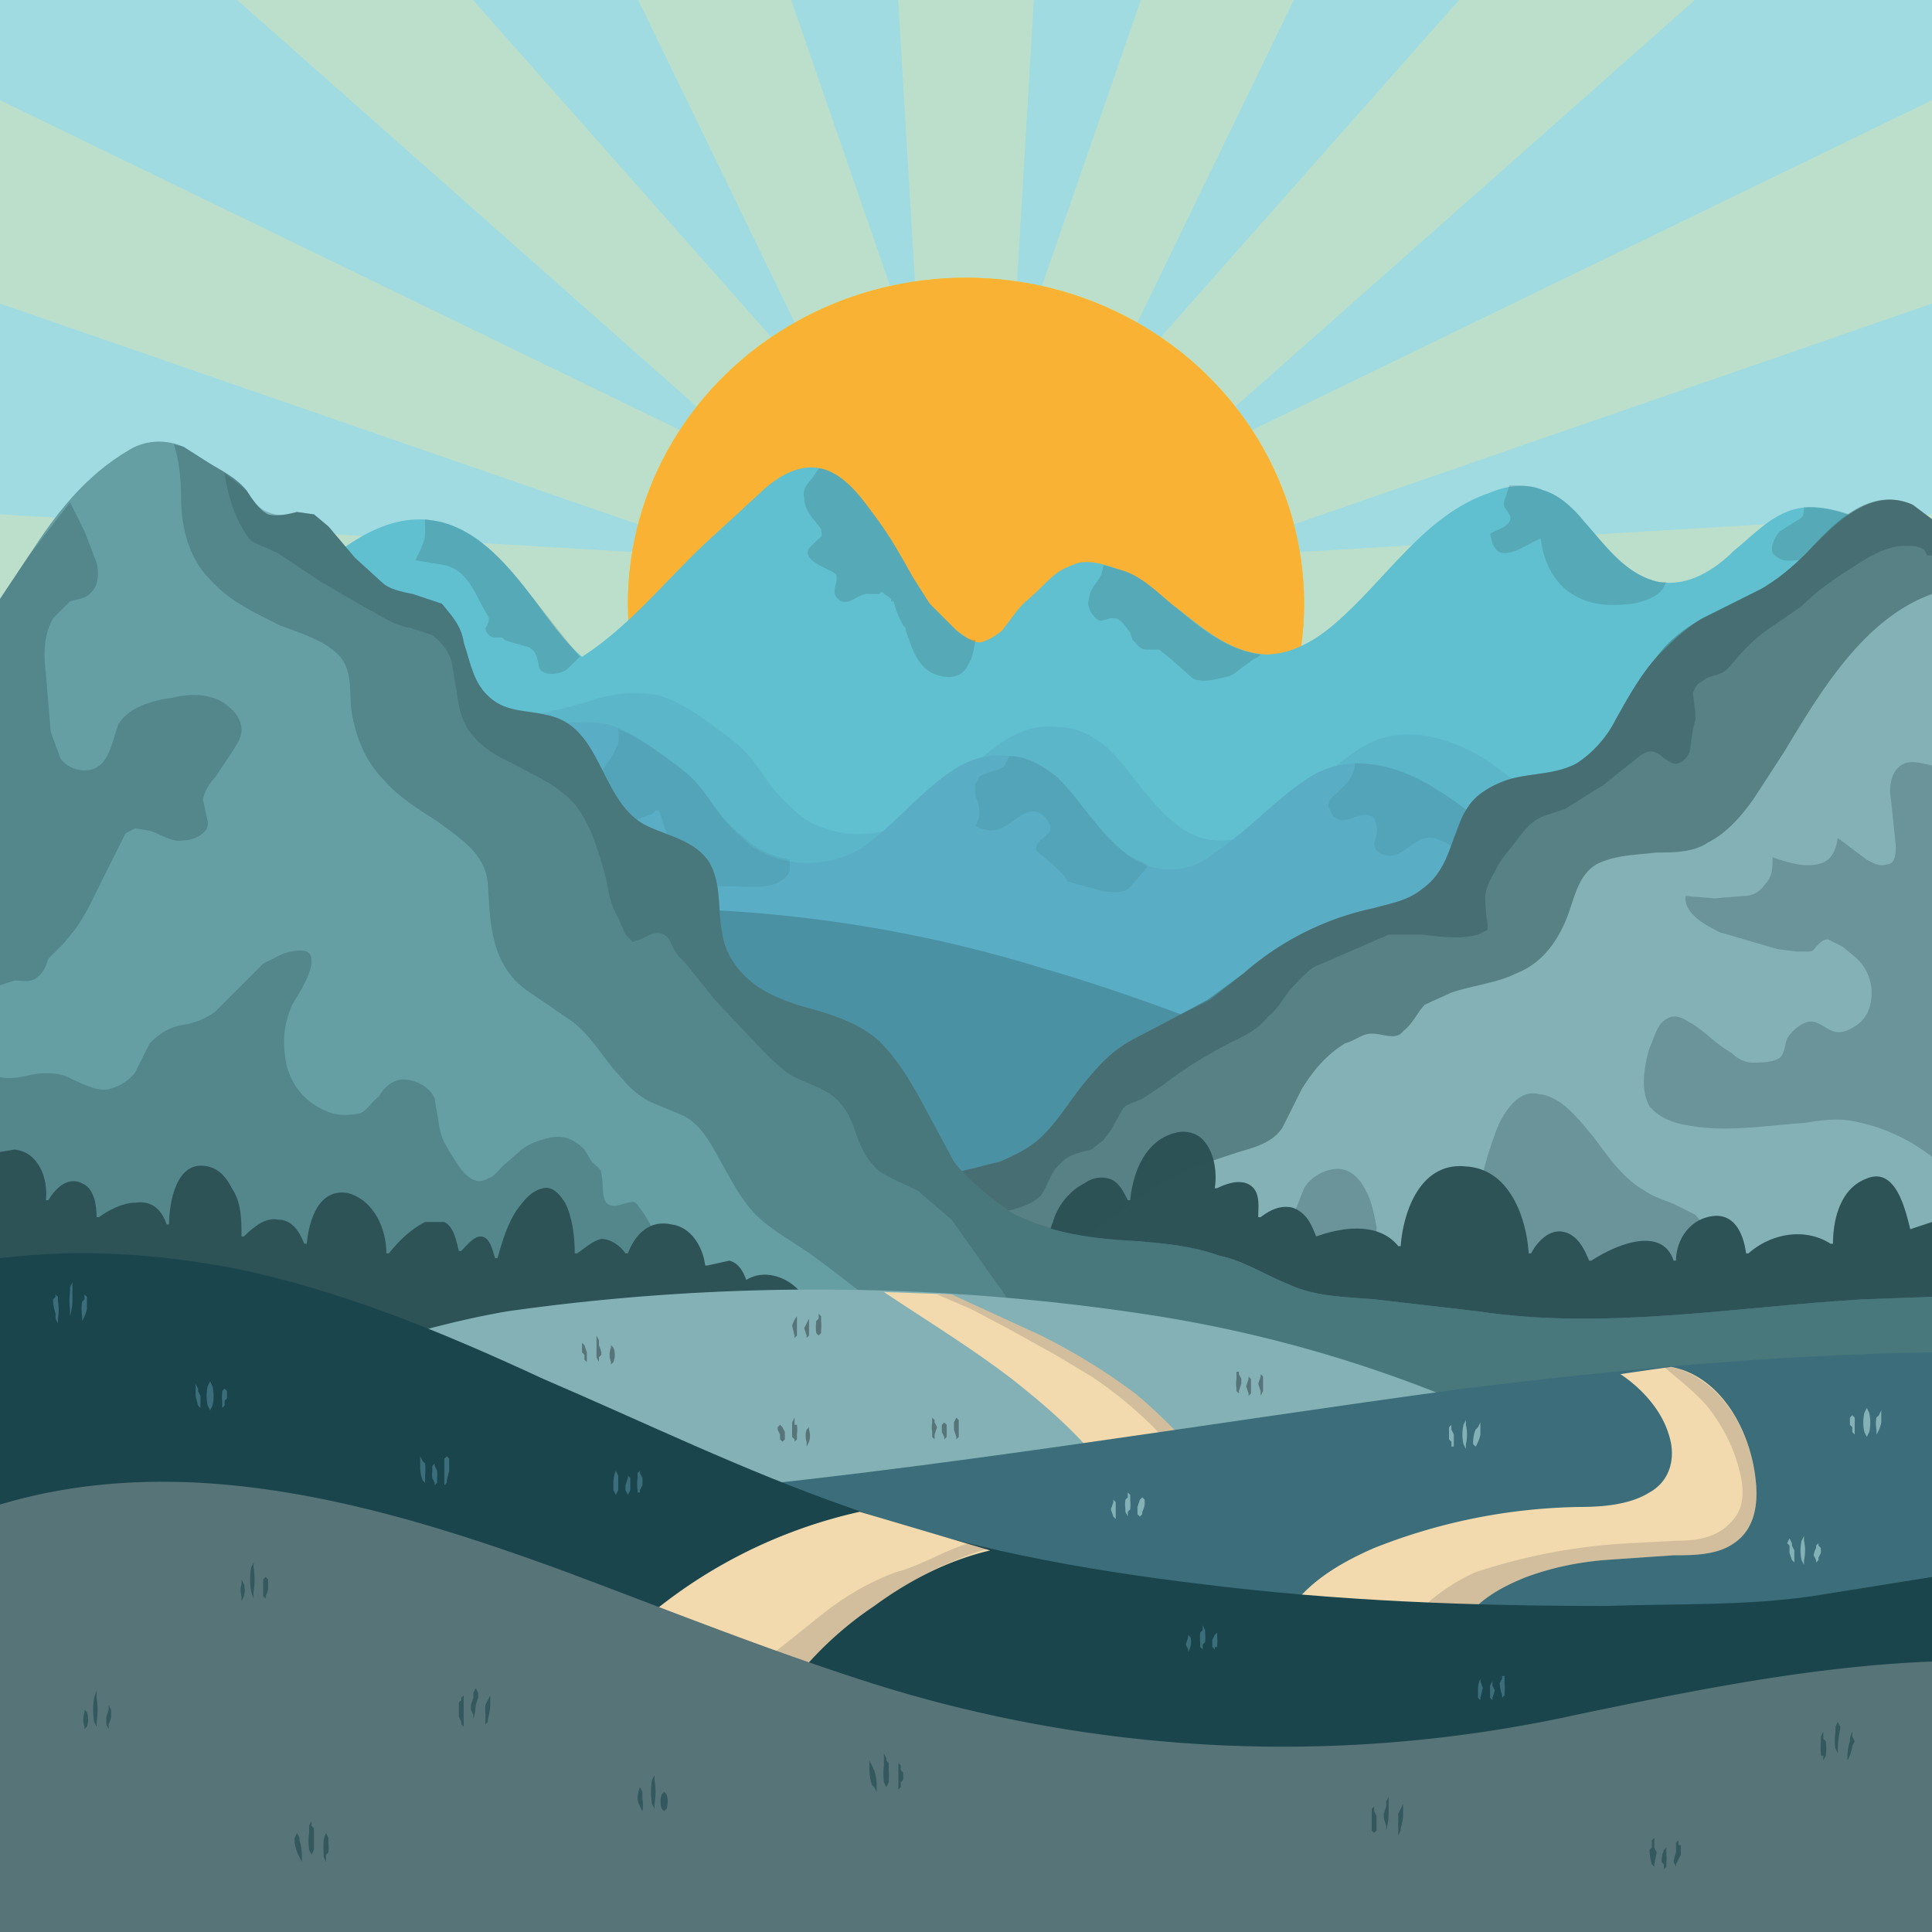 <svg xmlns="http://www.w3.org/2000/svg" viewBox="0 0 800 800">
  <defs>
    <radialGradient id="b" cx="400" cy="250" r="137.5">
      <stop offset=".3" stop-color="#f7c000" stop-opacity="0" />
      <stop offset=".4" stop-color="rgba(247, 191, 3, .06)" stop-opacity=".1" />
      <stop offset=".5" stop-color="rgba(247, 188, 11, .22)" stop-opacity=".2" />
      <stop offset=".7" stop-color="rgba(247, 185, 24, .48)" stop-opacity=".5" />
      <stop offset=".8" stop-color="rgba(248, 180, 42, .83)" stop-opacity=".8" />
      <stop offset=".9" stop-color="#f9b233" />
    </radialGradient>
    <clipPath id="a">
      <path fill="none" stroke-width="0" d="M0 0h800v800H0z" />
    </clipPath>
  </defs>
  <path fill="#9fdbe1" d="M0 0h800v800H0z" />
  <g fill="#ffe999" stroke-width="0" clip-path="url(#a)" opacity=".3">
    <path
      d="M420 136h-40l-20-336h80zm0 228h-40l-20 336h80zM286 230v40l-336 20v-80zm228 0v40l336 20v-80zm-181-75-28 28L53-40l57-57zm162 162-28 28 223 252 57-57zm-190 0 28 28-223 252-57-57zm162-162 28 28L747-40l-57-57zm-92-18-37 15-147-303 74-30zm87 211-37 15 110 318 74-30zm-175-73 15 37L-1 459l-30-74zm211-87 15 37 318-110-30-74zm-196 0-15 37-318-110 30-74zm211 87-15 37 303 147 30-74zm-175 73 37 15-110 318-74-30zm87-211 37 15 147-303-74-30z" />
  </g>
  <g stroke-width="0">
    <ellipse cx="400" cy="250" fill="#ffc900" rx="140" ry="135" />
    <ellipse cx="400" cy="250" fill="url(#b)" rx="140" ry="135" />
  </g>
  <g stroke-width="0">
    <path fill="#60c0d0"
      d="M777 218c-9-4-18-8-27-8-14 0-22 10-32 18-8 8-19 15-31 13-14-3-22-15-31-25-4-5-10-11-17-13-7-3-15-2-22 1-27 9-43 36-64 54-8 7-18 13-29 13-16-1-27-12-39-21-6-5-13-12-21-14-6-2-14-5-20-2-8 3-9 6-18 14-4 3-7 8-11 13-1 1-5 4-9 5-4 0-7-3-10-5l-11-11-7-11c-5-9-10-18-17-27-5-7-12-16-21-18s-17 3-23 8l-13 12-12 11c-17 16-31 34-51 47 0 1 0 1 0 0-8-7-14-16-20-24-10-13-22-28-39-32-22-5-41 11-56 24l-25 19c-11 8-23 14-34 20-22 12-44 23-67 31v487h800V232l-23-14Z" />
    <path fill="#2d5357"
      d="M176 221c0 3-2 7-4 11l12 2c10 2 13 13 18 21 1 1 0 4-1 5 0 2 2 4 4 4h3l1 1 3 1 7 2c3 2 3 3 4 7 0 5 8 5 12 2l5-5-19-24c-10-13-22-28-39-32l-6-1v6Zm163-27-2 3c-2 3-5 5-4 9 0 3 1 5 3 8l4 5c0 2 1 3-1 4l-4 4c-3 5 7 8 10 10 4 2-2 8 2 11 4 4 9-3 13-2h4l1-1 4 3v1h1a52 52 0 0 0 2 6l2 4 1 1v1c3 8 5 17 15 19 4 1 9 0 11-5 2-3 2-6 3-10-3 0-6-2-8-4l-11-11-7-11c-5-9-10-18-17-27-5-7-12-16-21-18h-1Zm117 44c-2 4-5 6-5 10-1 2 0 4 1 6 1 1 2 3 4 3l4-1c2 0 3 0 5 2l3 4 1 3c2 2 3 4 6 4h5l5 4 9 8c5 2 10 0 15-1l2-1a205 205 0 0 1 8-6l2-1 1-1c-15-2-26-12-37-21-6-5-13-12-21-14l-7-2-1 4Zm168-34c0 1-2 4-1 6l2 3c2 4-4 6-6 7l-2 1 1 4c1 2 2 4 5 4 5 0 10-4 15-6 0-1 0 0 0 0 1 9 5 18 13 23s16 5 25 4c5-1 11-3 13-7l1-2h-3c-14-3-22-15-31-25-4-5-10-11-17-13-4-2-9-2-14-2l-1 3Zm121 11-8 5c-2 2-5 8-2 10 3 3 7 2 10 2h12c4 1 6 4 7 8 1 3 2 6 4 7l9 3 20 1h3v-19l-23-14a58 58 0 0 0-30-8c0 2 0 4-2 5Z"
      opacity=".2" />
    <path fill="#59adc4"
      d="M800 385a355 355 0 0 1-80-12c-21-6-42-15-61-26l-43-32c-16-10-36-16-53-5-14 9-25 22-39 31a28 28 0 0 1-36 1c-12-9-19-22-29-32-6-5-13-9-21-9-9-1-17 2-24 7-13 9-23 22-36 31a43 43 0 0 1-45 0c-20-16-16-23-33-35-8-6-17-13-27-16-10-2-19-1-28 2-11 4-41 9-52 13l-38 13-75 21c-19 5-39 9-59 8v443h779"
      opacity=".5" />
    <path fill="#59adc4"
      d="M799 398a402 402 0 0 1-100-13c-21-6-42-15-61-26-15-10-28-23-43-32-16-10-36-16-53-5-14 9-25 22-39 31a28 28 0 0 1-36 1c-12-9-19-22-29-32-6-5-13-9-21-9-9-1-17 2-24 7-13 9-23 22-36 31a43 43 0 0 1-45 0c-20-16-16-23-33-35-8-6-17-13-27-16-10-2-19-1-28 2-11 4-41 9-52 13l-38 13-75 21c-19 5-39 9-59 8v443h800V398h-1Z" />
    <path fill="#2d5357"
      d="M255 310c-2 5-7 10-10 15-2 2-4 5-4 8 0 4 2 10 7 11 4 1 8-1 12-3l10-4c1-1 2-2 3-1l1 3 2 6c3 7 6 17 13 20 4 2 8 2 13 2 6 0 13 1 19-1 2-1 6-3 6-6v-4c-5-1-11-3-15-6-20-15-16-22-33-34-7-5-15-11-23-14 0 2 1 5-1 8Zm303 14-5 5c-2 1-3 3-3 5l2 4c3 2 4 2 7 1s8-3 10 0c2 4 1 7 0 10 0 2 1 4 4 5s5 0 7-1c5-3 8-7 14-6l5 2 5 4c6 1 12 3 18 2l6-3c-11-8-21-18-33-25-10-7-22-11-34-11 0 3-1 5-3 8Zm-142-7c-2 2-5 2-7 3s-4 1-4 3c-2 2-1 5-1 7 2 4 2 8 0 12 5 3 10 2 14-1 3-2 6-5 10-5 3 0 7 4 7 7 0 2-2 3-3 4-2 1-3 3-3 5l1 1 6 5 5 5 1 2 11 3c3 1 8 2 12 1 2 0 4-3 5-4l5-6v-1l-8-4c-12-9-19-22-29-32-6-5-13-9-20-9l-2 4Z"
      opacity=".1" />
    <path fill="#2d5357"
      d="M563 449c-43-17-86-35-131-48a559 559 0 0 0-221-22l-76 5c-45 2-91 1-135 8v408h800V523c-82-11-160-43-237-74Z"
      opacity=".3" />
  </g>
  <g stroke-width="0">
    <path fill="#84b1b5"
      d="M792 209c-18-8-33 9-44 20-6 6-12 11-19 15l-24 12c-7 4-13 10-19 16-7 8-12 17-17 26a47 47 0 0 1-16 18c-9 5-20 4-29 7-6 2-13 6-16 11-3 4-4 9-6 13-3 9-6 16-13 21-6 5-13 6-20 8a119 119 0 0 0-54 27l-14 11-14 7-19 10c-7 4-12 9-17 15-7 8-12 17-19 24-5 5-11 8-18 11l-24 6-32 10a362 362 0 0 1-149 13c-27-2-54-6-82-7-42-1-85 1-127 3v294h800V215l-8-6Z" />
    <path fill="#2d5357"
      d="M608 537c-4 3-10 4-14 5h-15c-16-4-9-23-9-34-1-5-2-11-5-16-2-4-6-8-11-8s-11 3-14 8l-6 15-7 11c-3 4-7 6-11 9-7 6-8 14-7 23 1 12 10 21 20 26 13 7 28 9 43 11 30 3 59 2 89 1 20-1 40 1 59 3 27 3 53 6 80 7v-66h-3c-9 3-18 3-27 4l-31 1c-7-1-17-1-23-5-5-3-5-9-5-14l-2-5-2-4-5-6-8-4c-4-2-9-3-13-6-9-5-15-14-21-22-6-7-13-17-23-18-8-2-14 7-17 14-3 8-6 17-7 25v26c1 7 1 14-5 19Zm114-166-12 1-12-1c-1 7 8 12 14 15l24 7 8 1h5c2 0 2-1 3-2 2-2 3-3 5-3l6 3 6 5c4 4 6 9 6 14 0 6-2 11-7 14-3 2-6 3-9 2s-6-4-9-4c-4 0-8 4-10 7-1 3-1 6-3 8-3 2-8 2-11 2-4 0-7-2-9-4-7-4-12-10-18-13-3-2-6-3-9-1-4 2-5 8-7 12-2 7-4 17 0 24 4 5 10 7 16 8 16 3 32 0 48-1 6-1 13-2 19-1a76 76 0 0 1 34 15V317c-4-1-8-2-11-1-6 2-7 10-6 15l2 19c0 3 0 8-4 8-3 1-6-1-8-2l-12-9c-1 6-3 10-9 11s-12-1-18-3c0 4 0 8-3 11-2 3-5 5-9 5Z"
      opacity=".3" />
    <path fill="#2d5357"
      d="m800 506-9 3c-2-8-6-26-18-21-11 4-14 17-14 27h-1c-11-7-25-4-34 4h-1c-1-8-5-18-16-15-8 2-13 10-13 18h-1c-5-15-25-6-34 0h-1c-2-5-5-11-11-12s-11 5-13 9h-1c-1-15-8-35-26-36-19-2-26 19-27 33h-1c-8-10-23-8-34-4-2-5-4-10-10-12-5-1-9 1-13 4h-1c0-4 1-10-3-13s-10-1-14 1h-1c1-6 0-14-4-19-3-4-8-5-12-4-13 3-18 17-19 28h-1c-2-4-4-8-8-9s-7 0-10 2c-6 3-11 9-13 16-3 7-2 15 0 22s6 14 12 19l-1 1c11 6 25 8 37 9l36 2 24 2 25 1c35 1 69 0 103-1h28l26 2a365 365 0 0 0 74-3" />
    <path fill="#2d5357"
      d="M1 554c26 2 52-1 77-3s49-7 74-12c22-3 45-6 67-1 12 3 23 9 35 12 12 4 25 6 38 6 26 1 52-6 77-12 22-5 44-9 63-20 19-10 34-26 53-36 9-5 19-8 28-11 7-2 14-4 18-10l8-16c5-8 10-14 18-19 4-1 7-4 11-4 5 0 10 3 13-1 4-3 6-8 9-11l11-5c9-3 19-4 27-8 10-4 16-12 20-21s5-21 15-25c7-3 15-3 23-4 7 0 15 0 21-4 8-4 14-11 19-18l13-20c15-25 33-55 61-65v-31l-8-6c-18-8-33 9-44 20-6 6-12 11-19 15l-24 12c-7 4-13 10-19 16-7 8-12 17-17 26a47 47 0 0 1-16 18c-9 5-20 4-29 7-6 2-13 6-16 11-3 4-4 9-6 13-3 9-6 16-13 21-6 5-13 6-20 8a119 119 0 0 0-54 27l-14 11-14 7-19 10c-7 4-12 9-17 15-7 8-12 17-19 24-5 5-11 8-18 11l-24 6-32 10a362 362 0 0 1-149 13c-27-2-54-6-82-7-42-1-85 2-127 3v48h1Z"
      opacity=".5" />
    <path fill="#2d5357"
      d="M395 501c6 1 13 2 19 1s13-3 17-7c3-4 4-10 8-13 3-4 9-5 13-6l5-4 3-4 5-9c0-1 0 0 0 0l1-1 2-1 5-2 9-6c9-7 19-13 29-18 6-3 10-5 14-10 4-3 6-7 9-11 3-3 7-8 11-10l7-3 23-10h14c8 1 16 2 23 0l4-2v-2a81 81 0 0 1-1-11c0-4 2-8 4-11 2-5 6-9 9-13s6-8 11-10l9-3 16-10 15-12c4-3 7-2 10 1 2 1 4 3 6 2 3-1 5-4 5-7l1-7 1-4v-3l-1-8c1-3 2-4 4-5 2-2 5-2 7-3 3-1 4-3 6-5 4-5 9-10 15-14l13-9c6-6 13-11 21-16 6-4 14-9 22-9 3 0 6 0 8 2l1 2h2v-15l-8-6c-18-8-33 8-44 20-6 6-12 11-19 15l-24 12c-7 4-14 9-19 16-7 8-12 17-17 26a47 47 0 0 1-16 18c-9 5-20 4-29 7-6 2-13 6-16 11-3 4-4 8-6 13-3 9-6 16-13 21-6 5-13 6-20 8a119 119 0 0 0-54 27l-15 11-13 7-19 10c-7 4-12 9-17 15-7 8-12 17-19 24-5 5-11 8-18 11l-24 6-20 6c8 4 16 7 25 8Z"
      opacity=".4" />
    <path fill="#659ea3"
      d="M772 538c-53 3-107 13-160 5l-43-5c-12-1-24-1-35-6-10-4-19-10-29-12-11-4-22-5-33-6-19-1-38-3-55-13-8-6-16-12-22-20l-14-26c-5-9-10-17-17-24-8-7-17-10-27-13-8-2-17-5-24-10s-13-13-14-22c-2-10 0-21-6-30-7-9-18-10-27-15-18-11-17-41-40-45-8-2-16-1-23-7s-8-14-11-23c-1-7-5-11-9-16l-12-4c-5-1-10-2-13-5l-11-10-11-13-6-5-7-1c-4 1-8 2-12 1-4-2-7-7-9-10-4-5-10-8-15-11l-11-7c-7-3-15-3-22 1-19 11-31 27-42 44L0 248v552h800V537l-28 1Z" />
    <path fill="#2d5357"
      d="M6 406c4 0 6 1 9-1s4-5 5-8l6-6 5-6c5-7 8-14 12-22l9-18 4-2 6 1c4 1 9 5 14 4 4 0 11-3 10-8l-2-9c1-4 3-7 5-9l8-12c1-2 3-4 3-8 0-3-2-7-5-9-6-6-16-6-24-4-8 1-18 4-22 11-3 8-4 19-14 19-4 0-8-2-10-5l-4-11-2-24c-1-8-1-16 3-23l7-7c3-1 6-1 8-3 4-3 4-9 3-13l-5-13-6-12-17 22-12 18v160l6-2Zm123-7c0-2 0-4-2-5-3-1-7 0-10 1l-8 4-6 6-13 13c-3 3-8 5-12 6-7 1-11 3-16 8l-6 12c-3 4-7 6-11 7-5 1-10-2-15-4-5-3-11-3-17-2-4 1-9 2-13 1v140l17-1h41l39 3a384 384 0 0 0 148-10c13-5 26-13 31-27 4-11 3-25-3-36-2-5-5-11-9-16-2-4-9 3-13-1-2-3-1-8-2-12 0-2-2-3-4-5l-3-5c-4-4-8-6-14-5-4 1-8 2-12 5l-8 7c-2 2-3 4-6 5-5 3-9-1-12-5-3-5-7-10-8-16l-2-12c-2-5-8-8-13-8-4 0-8 3-10 7-3 2-5 6-8 7-5 1-10 1-14-1-10-4-16-13-17-23-1-8 0-14 3-21 3-5 7-11 8-17Z"
      opacity=".3" />
    <path fill="#2d5357"
      d="m6 476-6 1v96l12 2 31 7c11 2 22 2 33 2l48-6 46-7c32-5 64-4 96-5 16-1 33-2 49-5 8-2 18-5 20-14 2-13-15-24-26-17-1-3-3-7-7-8l-9 2h-1c-1-8-6-16-14-17-9-2-15 4-18 12h-1c-2-3-6-6-10-6-4 1-7 4-10 6h-1c0-7-1-15-4-21-2-3-5-7-9-6-5 1-8 5-11 9-4 6-6 13-8 20h-1c-1-3-2-9-6-9-3 0-6 4-8 6h-1c-1-4-2-10-6-12h-8c-6 3-11 8-15 13h-1c0-10-5-22-16-25-12-2-16 11-17 21h-1c-2-5-5-10-11-10-5-1-10 3-14 7h-1c0-7 0-14-4-20-2-4-5-8-10-9-13-3-16 15-16 24h-1c-2-6-6-10-13-9-5 0-11 3-15 6h-1c0-5-1-12-6-14-6-3-11 2-14 7h-1c1-9-3-20-13-21Z" />
    <path fill="#2d5357"
      d="M75 206c0 12 3 25 12 34 8 9 19 14 29 19 8 3 18 6 24 12 7 7 4 18 6 26 2 10 6 19 13 26 6 7 14 12 22 17 9 7 20 13 21 26 1 16 1 33 16 44l19 13c9 7 13 16 21 24 3 4 8 8 13 10l12 5c8 4 12 13 16 20s8 15 14 21c7 7 17 12 25 18 15 11 30 24 46 33 20 10 42 13 63 17 20 4 43 8 60 20 15 11 27 25 43 33 10 6 21 9 32 10s22 0 33-1c12-1 23-3 35-2l31 6 32 9c11 3 22 5 33 5 19-1 35-10 51-18l3-2v-94l-28 1c-53 3-107 13-160 5l-43-5c-12-1-24-1-35-6-10-4-19-10-29-12-11-4-22-5-33-6-19-2-38-3-55-13-8-6-16-12-22-20l-14-26c-5-9-10-17-17-24-8-7-17-10-27-13-8-2-17-5-24-10s-13-13-14-22c-2-10 0-21-6-30-7-9-18-10-27-15-18-11-17-41-40-45-8-2-16-1-23-7s-8-14-11-23c-1-7-5-11-9-16l-12-4c-5-1-10-2-13-5l-11-10-11-13-6-5-7-1c-4 1-8 2-12 0-4-1-7-6-9-9-4-5-10-8-15-11l-11-7-4-1c2 6 3 14 3 22Z"
      opacity=".3" />
    <path fill="#2d5357"
      d="M772 538c-53 3-107 13-160 5l-43-5c-12-1-24-1-35-6-10-4-19-10-29-12-11-4-22-5-33-6-19-1-38-3-55-13-8-6-16-12-22-20l-14-26c-5-9-10-17-17-24-8-7-17-10-27-13-8-2-17-5-24-10s-13-13-14-22c-2-10 0-21-6-30-7-9-18-10-27-15-18-11-17-41-40-45-8-2-16-1-23-7s-8-14-11-23c-1-7-5-11-9-16l-12-4c-5-1-10-2-13-5l-11-10-11-13-6-5-7-1c-4 1-8 2-12 1-4-2-7-7-9-10l-9-7c1 7 3 15 7 22 1 2 3 6 6 7l9 4 18 12 19 11c6 3 11 7 18 8l9 3c4 3 7 7 8 11l3 18c2 12 11 19 22 24 9 5 19 9 26 17 7 9 10 20 13 31 1 6 2 11 5 16l3 7 3 3 3-1c3-1 6-4 10-2 2 1 3 4 4 6l2 3 3 3 12 15 16 17c5 5 10 11 17 15 6 3 11 4 16 8 4 3 7 8 9 14s4 11 9 16c5 4 11 6 17 9l14 12 22 31c3 6 7 11 12 15l12 13 7 7c20 4 43 8 60 20 15 10 27 25 43 33 10 6 21 9 32 10s22 0 33-1c12-1 23-3 35-2l31 6 32 9c11 3 22 5 33 5 19-1 35-10 51-18l3-2v-94l-29 1Z"
      opacity=".3" />
  </g>
  <g stroke-width="0">
    <path fill="#84b1b5"
      d="M759 649c-45-17-87-39-131-58a551 551 0 0 0-155-47 913 913 0 0 0-263-1c-29 5-57 14-84 23-42 14-83 30-126 41v193h800V663l-41-14Z" />
    <path fill="#f2daae"
      d="m467 623 3-1a141 141 0 0 0 29-9l4-3v-1l-2-2c-10-10-20-21-31-30-12-9-25-17-39-24l-37-17-28-1c18 12 36 23 53 36 19 15 37 31 48 52Z" />
    <path fill="#515357"
      d="m503 609-2-2c-10-10-20-21-31-30-12-9-25-17-39-24l-37-17h-6l14 6 17 9 18 10 15 9c18 12 33 27 45 44a41 41 0 0 0 6-4v-1Z"
      opacity=".2" />
    <path fill="#577579"
      d="m339 544 1 1v2a19 19 0 0 1 0 4v1l-1 1v1-1l-1-1a19 19 0 0 1 0-5l1-1v-2Zm-4 2v7l-1 1v-1l-1-3 1-2 1-2Zm-5-1v8l-1 1v-1l-1-4a12 12 0 0 1 2-4Zm-1 42v3h1a17 17 0 0 1 0 4v2l-1 1v-1l-1-1v-6l1-2Zm-6 3 1 1 1 2v3l-1 1-1-1v-2l-1-2v-1l1-1Zm12 1v1a8 8 0 0 1 0 5l-1 2v-2a8 8 0 0 1 0-5l1-1Zm51-5v1l1 1v1l1 2-1 3v2l-1-1v-2a12 12 0 0 1 0-4v-3Zm5 3 1 1v5l-1 1v-1l-1-2v-3l1-1Zm5-2 1 1v7l-1 1v-1l-1-3v-3l1-2Zm-149-34 1 2v2a17 17 0 0 1 1 3v1l-1 1v2l-1-2v-9Zm-6 3 1 1 1 3v4l-1-1v-2l-1-1v-4Zm12 1 1 1a8 8 0 0 1 0 6l-1 1v-1a8 8 0 0 1 0-6v-1Zm259 11h1v1l1 2v2l-1 3v2-1l-1-1v-1a12 12 0 0 1 0-4v-3Zm5 2 1 1v6l-1 1v-1l-1-3 1-3v-1Zm5-1 1 1v6l-1 2v-2l-1-3 1-3v-1Z" />
    <path fill="#3b6e7a" d="M606 575c-111 15-222 34-334 44-57 5-113 7-169 8H19l-19-1v174h800V560c-65 1-129 7-194 15Z" />
    <path fill="#f2daae"
      d="M691 594c3 9 1 19-8 24-8 5-19 6-29 6a240 240 0 0 0-85 17c-16 7-33 17-40 35v1l-2 2 8 2 24 7 24 6c4 1 9 1 12-2l5-10c1-4 4-8 7-12 6-8 15-13 25-17 11-4 21-6 32-7l29-2c8 0 18 0 25-5 9-6 10-17 9-26-2-20-14-43-35-47a1775 1775 0 0 0-21 3c9 6 17 15 20 25Z" />
    <path fill="#515357"
      d="M727 613c-2-20-14-42-35-47h-3c7 6 15 12 20 19s9 15 11 23c2 7 3 16-3 22-6 7-15 8-23 8l-19 1a243 243 0 0 0-64 12c-18 8-33 23-39 41l11 2c4 1 9 1 12-2l5-10c1-4 4-8 7-12 6-8 15-13 25-17 11-4 21-6 32-7l29-2c8 0 18 0 25-5 9-6 10-17 9-26Z"
      opacity=".2" />
    <path fill="#84b1b5"
      d="m467 618 1 1v2a19 19 0 0 1 0 4l-1 1v2l-1-2v-1a18 18 0 0 1 0-4l1-1a14 14 0 0 1 0-2Zm6 2 1 1v2a11 11 0 0 1-1 3v1l-1 1-1-1v-3l1-3 1-1Zm-12 1 1 1v7l-1-1-1-3 1-3v-1Zm318-37v5a14 14 0 0 1-2 5v-2a14 14 0 0 1 0-5l1-1 1-2Zm-6-1 1 2a18 18 0 0 1 0 8l-1 2-1-2a18 18 0 0 1 0-8l1-2Zm-6 2v1l1 1a27 27 0 0 1 0 2v5l-1-1v-2l-1-1v-3l1-1v-1Zm-154 4v5a14 14 0 0 1-2 5l-1-1a14 14 0 0 1 1-6l1-1 1-2Zm-6-1v2a18 18 0 0 1 0 8v2l-1-2a18 18 0 0 1 0-8l1-2Zm-6 2v2a27 27 0 0 1 1 2v5h-1v-2l-1-1v-5l1-1Zm140 47 1 2v1l1 2v5l-1-1-1-3v-3l-1-1 1-2Zm6-1v2a18 18 0 0 1 0 8v2l-1-2a18 18 0 0 1 0-8l1-2Zm6 2v2l1 1v2l-1 2v1l-1 1v-1l-1-2a10 10 0 0 1 1-3v-1l1-1v-1Z" />
    <path fill="#1b454c"
      d="M750 661c-28 4-57 3-85 4-55 0-111-2-167-9-50-6-100-15-147-32-43-15-84-35-126-53-41-19-84-37-129-46-32-6-64-8-96-4v279h800V653l-50 8Z" />
    <path fill="#f2daae"
      d="M265 673a193 193 0 0 0-11 10c-1 2 0 2 2 3l16 8 34 13 12 4c11-18 26-34 44-46 15-11 31-19 48-23l-54-16a207 207 0 0 0-91 46Z" />
    <path fill="#515357"
      d="M401 639c-12 4-19 9-30 12-11 4-21 10-30 17l-15 12-14 11-11 14a200 200 0 0 1 17 6c11-18 26-34 44-46 15-11 31-19 48-24l-9-2Z"
      opacity=".2" />
    <path fill="#3b6e7a"
      d="M265 609v1l1 2a19 19 0 0 1 0 3l-1 2v1h-1v-1a19 19 0 0 1 0-5v-2l1-1Zm-5 2 1 1v5l-1 2-1-2v-2l1-3v-1Zm-5-2 1 2v6l-1 2-1-2v-3a12 12 0 0 1 1-5Zm243 64 1 2v1a19 19 0 0 1 0 4l-1 1v2l-1-1v-2a18 18 0 0 1 0-4l1-1v-2Zm6 3v2a11 11 0 0 1 0 3v1h-1v1l-1-1v-3l1-2 1-1Zm-12 1 1 1a8 8 0 0 1-1 6v-1l-1-2 1-3v-1Zm131 17v3a19 19 0 0 1 0 4v1l-1 1v1-2a19 19 0 0 1-1-5l1-2v-1h1Zm-5 2v2l1 2-1 3v1l-1-1v-5l1-2Zm-5-1v1l1 3-1 4v1l-1-1v-4a12 12 0 0 1 1-4ZM35 536l1 1v5a17 17 0 0 1-2 5v-2a19 19 0 0 1 0-6l1-1a14 14 0 0 1 0-2Zm-5-5v7a25 25 0 0 1-1 7v-3a25 25 0 0 1 0-7v-2l1-2Zm-7 5 1 1v2a20 20 0 0 1 0 7v2l-1-2v-2a21 21 0 0 1-1-5v-1l1-1v-1Zm58 37 1 2v1l1 2v5l-1-1-1-4v-5Zm6-1 1 2a18 18 0 0 1 0 8l-1 2-1-2a18 18 0 0 1 0-8l1-2Zm6 2v1l1 1v3l-1 1v2l-1 1v-3a10 10 0 0 1 0-3v-1l1-1v-1Zm81 29 1 2 1 1a22 22 0 0 1 0 5 24 24 0 0 1 0 3l-1-1a16 16 0 0 1-1-6v-4Zm6 3v1l1 2a14 14 0 0 1 0 3v2l-1 1v-1l-1-2a14 14 0 0 1 0-3v-2l1-1Zm5-4v1l1 1v5l-1 4v1l-1 1v-11l1-1v-1Z" />
    <path fill="#577579"
      d="M653 710a565 565 0 0 1-292-13c-44-14-86-31-129-47-74-27-155-50-232-27v177h800V688c-50 2-99 12-147 22Z" />
    <path fill="#1b454c"
      d="M767 717v2l1 2-1 2a17 17 0 0 1-2 6v-2a19 19 0 0 1 1-6v-1a14 14 0 0 1 1-3Zm-6-4 1 2v1a38 38 0 0 0-1 8v2l-1-2a25 25 0 0 1 0-7v-2l1-2Zm-6 4v3l1 1a20 20 0 0 1 0 6l-1 2v-2h-1v-1a24 24 0 0 1 0-5v-2l1-2Zm-645-64 1 1v4a14 14 0 0 1-1 3v1l-1-1v-7l1-1Zm-5-6v2a29 29 0 0 1 0 10v3l-1-3a29 29 0 0 1 0-10l1-2Zm-5 7 1 2a9 9 0 0 1 0 5l-1 2v-2a9 9 0 0 1 0-5v-2Zm103 48v4a26 26 0 0 1-1 6v1l-1 1v-4a27 27 0 0 1 0-4l1-2 1-2Zm-6-3 1 2v2l-1 3a29 29 0 0 1-1 6v-2l-1-2v-2l1-3v-2l1-2Zm-5 3v13l-1-1v-1l-1-2v-6l1-1v-1l1-1Zm-147 4 1 2v3a14 14 0 0 1-1 3v2l-1-2v-3l1-3v-2Zm-5-6v3a29 29 0 0 1 0 10v2l-1-2a29 29 0 0 1 0-10l1-3Zm-5 8 1 1a9 9 0 0 1 0 6l-1 1v-1a9 9 0 0 1 0-6v-1Zm660 54v2h1v4l-2 4v1l-1-2a17 17 0 0 1 1-4v-4l1-1Zm-5 3v3a13 13 0 0 1 0 3v2l-1 1v-2l-1-1a13 13 0 0 1 1-5l1-1Zm-5-4v4l1 2-1 5v2-1l-1-1a23 23 0 0 1-1-6l1-1v-3l1-1Zm-104-14v5a26 26 0 0 1-1 5v1l-1 2v-3a19 19 0 0 1 0-3v-3l1-2 1-2Zm-6-3v7a29 29 0 0 1-1 7v-2l-1-3v-2l1-3v-2l1-2Zm-6 4v2l1 2v6l-1 1v1-1l-1-1v-9l1-1Zm-446 11 1 2v1a21 21 0 0 1 1 7v2l-1-2a18 18 0 0 1-2-6v-2l1-2Zm6-5v2l1 1v9l-1 2-1-2a25 25 0 0 1 0-7v-3l1-2Zm6 5 1 2v2a20 20 0 0 1 0 4l-1 1v3l-1-2v-2a24 24 0 0 1 0-4v-1a17 17 0 0 1 1-3Zm130-19 1 2v3a12 12 0 0 1 0 5l-1-2a11 11 0 0 1-1-3 13 13 0 0 1 1-5Zm6-5v2a29 29 0 0 1 0 10v2l-1-2a29 29 0 0 1 0-10l1-2Zm4 7 1 1a9 9 0 0 1 0 6l-1 1-1-1a9 9 0 0 1 0-6l1-1Zm85-13 1 2 1 2a23 23 0 0 1 1 5v4l-1-2-1-1a22 22 0 0 1-1-6v-4Zm6-3 1 2v1l1 1v3a27 27 0 0 1 0 5l-1 2-1-2a30 30 0 0 1 0-7v-5Zm6 3v1l1 1v2l1 1v3l-1 1v2l-1 1v1-1a21 21 0 0 1 0-2v-10Z"
      opacity=".6" />
  </g>
</svg>